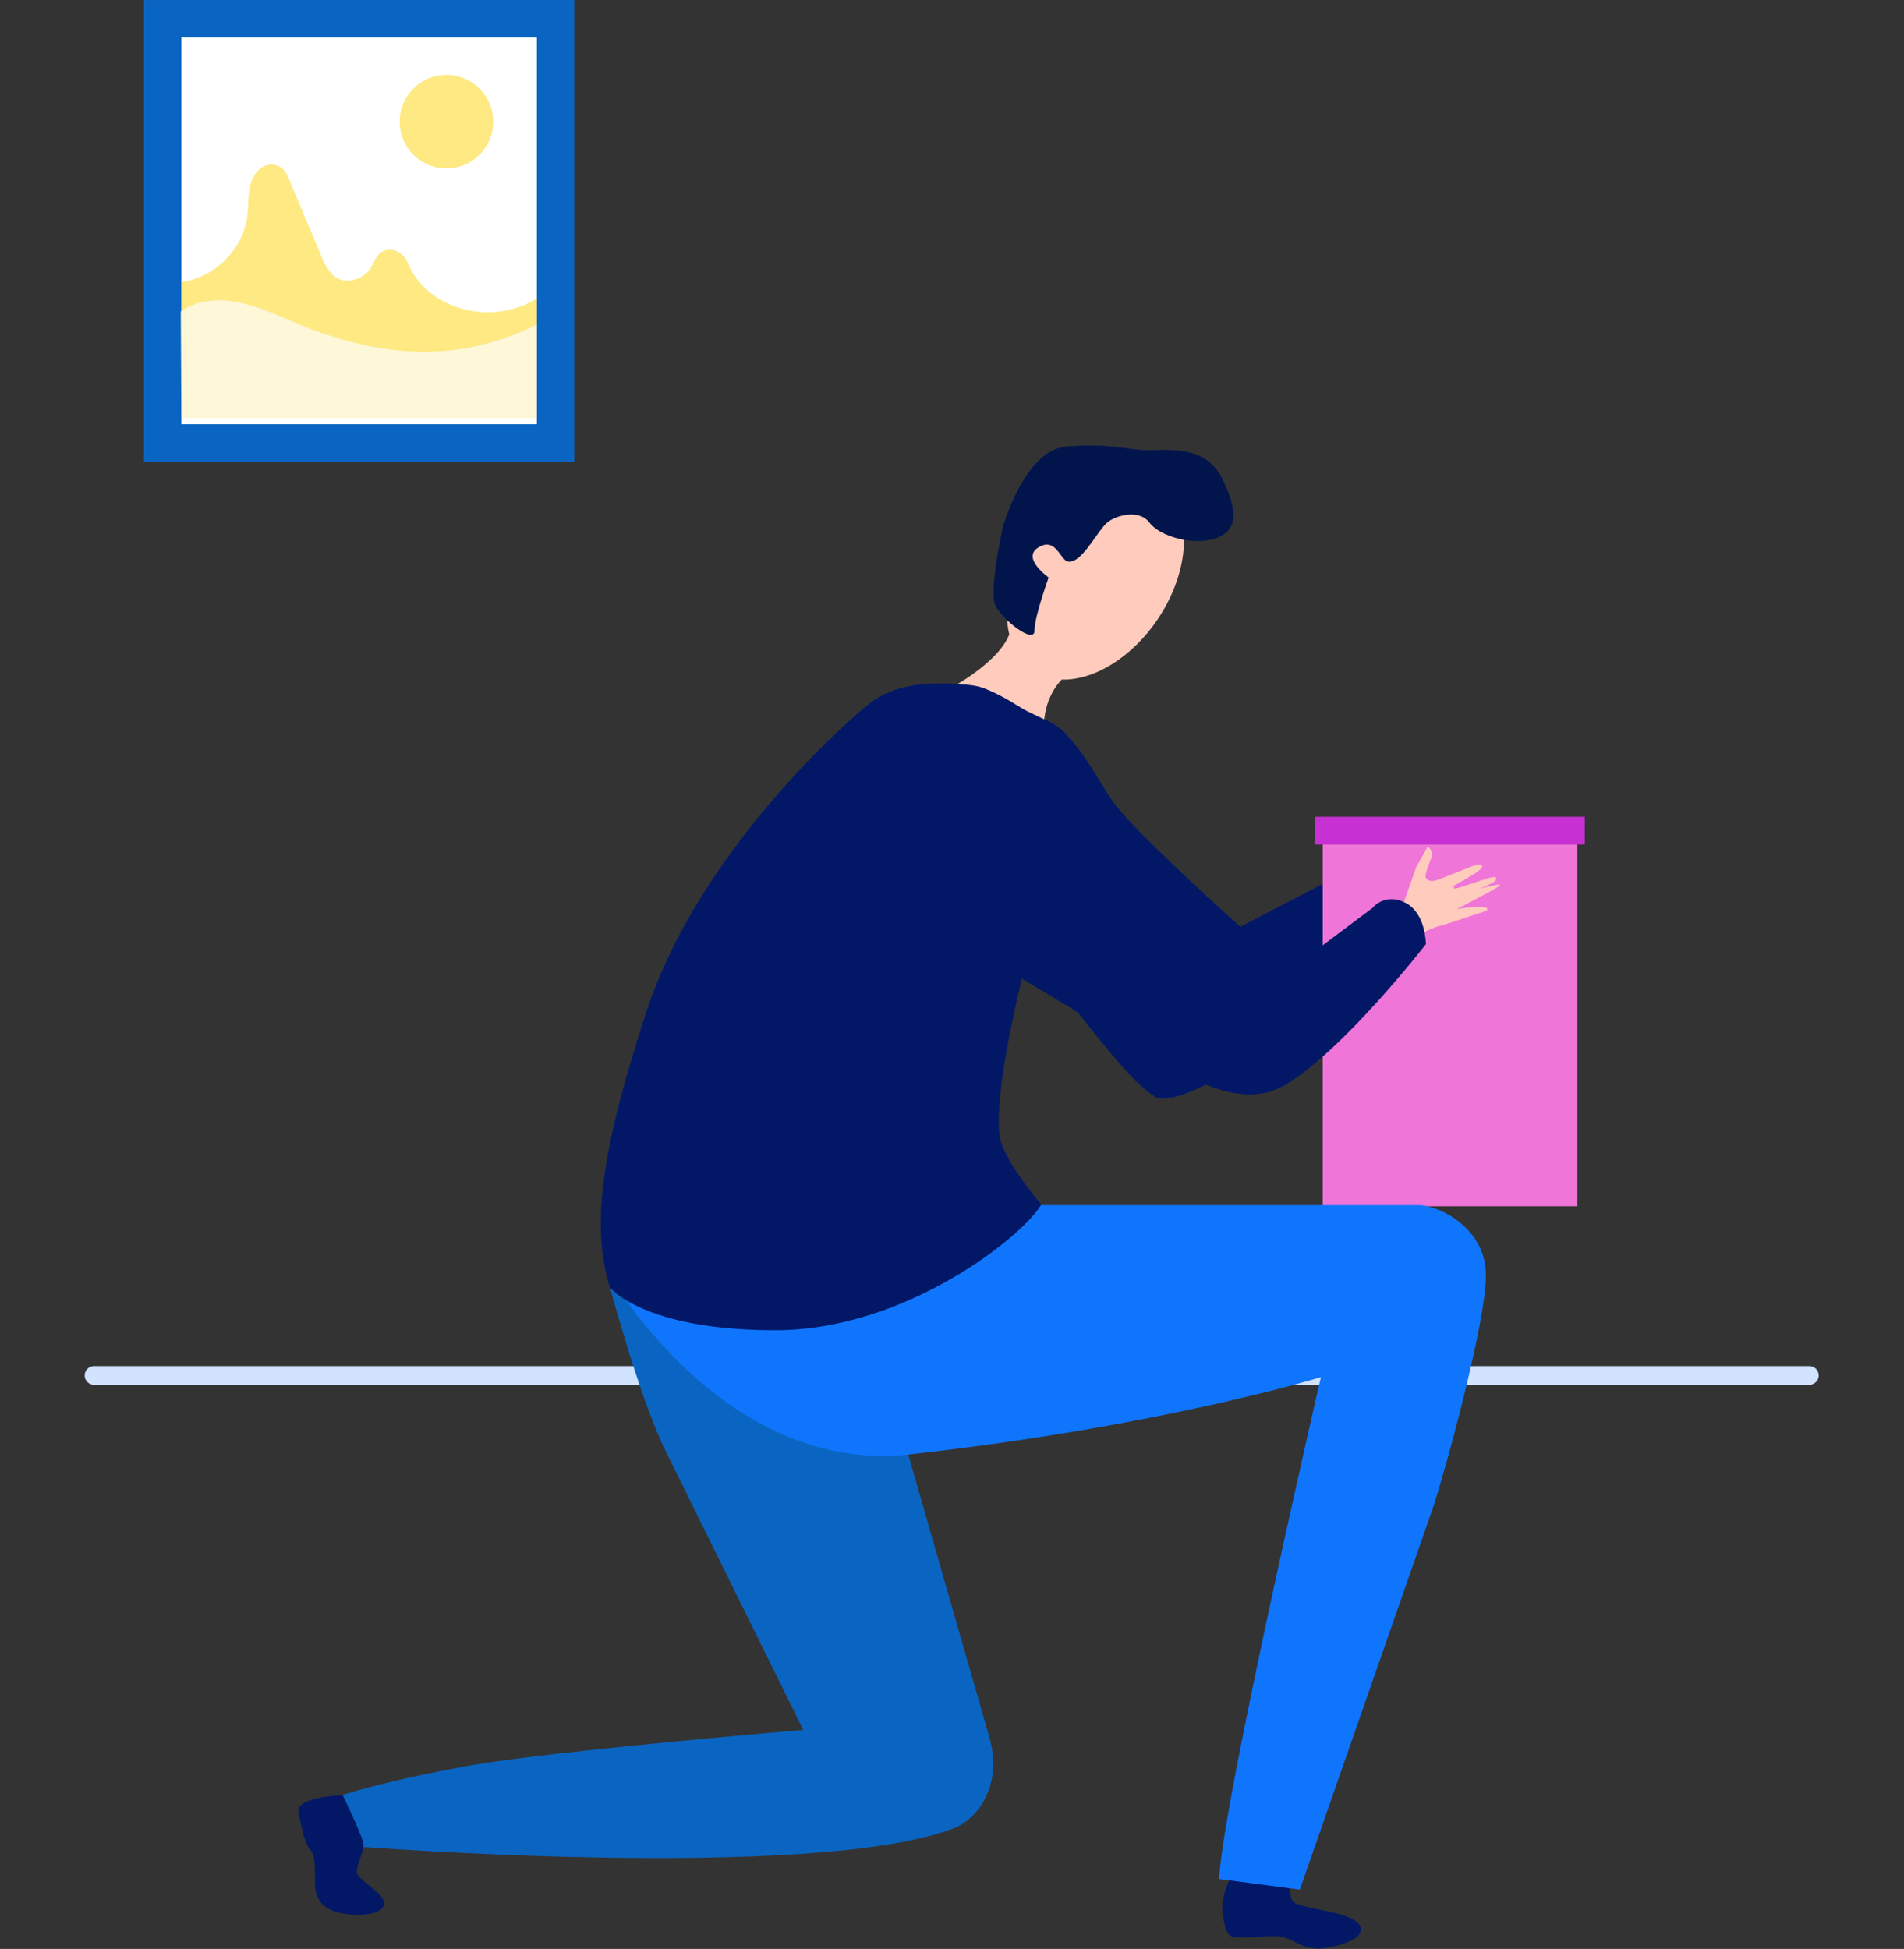 <svg xmlns="http://www.w3.org/2000/svg" width="100%" height="100%" viewBox="0 0 1272 1302" fill-rule="evenodd" stroke-linecap="round" stroke-miterlimit="10"><rect x="0" y="0" width="1272" height="1302" fill="#333333" stroke="none"/><g transform="matrix(4.167,0,0,4.167,-116.355,-358.333)"><path d="M120 86H51v74h69z" fill="#0a65c2"/><path d="M114 92H57v62h57z" fill="#fff"/><g fill-rule="nonzero"><path d="M107 105.5a7.5 7.5 0 1 1-15 0 7.5 7.5 0 1 1 15 0m7 28.3V144H57v-12.788c5.374-.7 9.98-5.348 10.6-10.705.276-2.408-.154-4.97 1.555-7.022.555-.666 1.374-1.093 2.24-1.1 1.838-.016 2.43 1.307 2.944 2.53l5.037 11.982c.66 1.572 1.476 3.3 3.08 3.9 1.4.52 3-.007 4.14-.952 1.4-1.152 1.384-3.704 3.696-3.8 1.328-.056 2.482.847 3 2.075 3.2 7.748 13.7 10.162 20.726 5.7" fill="#fee983"/><path d="M114 138.036V153H57l-.093-17.1.093-.06c2.8-1.848 6.1-2.023 9.396-1.324 3.327.7 6.414 2.22 9.554 3.5 5.92 2.435 12.207 4.13 18.607 4.35s12.936-1.098 19.443-4.35" fill="#fef7d8"/></g><path d="M43 306.5h275" fill="none" stroke="#d1e3fe" stroke-width="3"/><g fill-rule="nonzero"><path d="M240.55 227.405l-13.78 7.166s-15.517-13.894-19.844-19.292c-3.05-3.806-7.165-13.78-13.23-14.332l.55 38.584s15.986 22.6 19.844 22.6 9.92-3.308 13.78-7.166 17.088-20.394 17.088-20.394l-4.4-7.166z" fill="#021867"/><path d="M213.546 185.247c-4.18 6.214-10.29 9.848-15.4 9.694-.563.556-3.412 3.672-2.784 9.315l-15.435-7.717s8-4.164 9.8-8.827c-1.06-4.55.22-10.53 3.832-15.902 5.56-8.27 14.54-11.97 20.06-8.258s5.487 13.424-.074 21.695" fill="#ffcbbd"/><path d="M196.045 178.582s-2.27 6.242-2.27 8.512-5.107-1.702-6.242-3.972 1.135-12.485 1.135-12.485 3.405-12.484 10.215-13.052 9.362.443 12.484.568c3.32.133 9.647-1.135 12.484 4.54s2.27 8.512-1.135 9.647-8.796-.284-10.498-2.554-5.527-1.12-6.8 0c-1.663 1.45-4.057 6.556-6.242 6.242-1.305-.187-1.915-3.988-4.753-2.285s1.632 4.84 1.632 4.84" fill="#01154c"/></g><path d="M282 216.944h-43.2v4.438H282z" fill="#c731d3"/><path d="M280.816 221.382h-40.834v57.997h40.834z" fill="#ef75d8"/><g fill-rule="nonzero"><path d="M252.598 231.78l2.376-6.778 1.798-3.213c-.013-.31.964.604.677 1.56s-1.33 3.038-.842 3.5c.486.457.964.6 2.523-.078l3.9-1.535c.47-.175 2.178-1.014 2.514-.394s-4.332 2.974-4.486 3.136-.142.478.175.465 3.437-1.05 3.907-1.22l1.19-.377c.29-.078 1.768-.6 1.45.147-.207.48-1.095.78-1.512.983l-1.094.503c.675-.246 1.95-.466 2.635-.646.153-.04.474-.04.582.06.162.158-3.273 1.924-3.55 2.072l-3.35 1.786s4.865-.88 4.89.01c.01.308-1.414.66-1.628.73l-3.735 1.26-2.93.874c-.326.114-1.152.455-1.802.793l-.23.12-.776.174c-.585-1.053-2.662-3.85-2.662-3.85l-.02-.083z" fill="#ffcbbd"/><path d="M167.956 299.74l-42.783-9.413s5.084 19.54 9.585 28.544l21.945 44.452s-39.95 3.375-52.892 5.625-22.507 5.065-23.07 5.627-3.8 4.523 3.88 7.408c0 0 73.82 5.788 96.275-2.906 3.655-1.415 7.878-6.753 5.627-14.63l-18.568-64.708z" fill="#0a65c2"/><path d="M225.116 387.254s-1.653 2.756-1.103 6.063 1.103 3.307 3.308 3.307 5.032-.478 6.614 0c1.632.494 3.308 2.205 6.615 1.654s6.016-1.782 5.512-3.307c-.932-2.82-10.472-2.756-11.024-4.41s-.55-2.757-.55-2.757l-9.37-.55z" fill="#021867"/><path d="M124.876 289.144s18.346 33.437 48.987 30.008c40.5-4.532 65.833-12.38 65.833-12.38s-15.755 68.084-16.318 80.463l12.942 1.688 21.382-61.332c1.688-5.063 8.44-29.26 8.44-37.136s-7.878-11.253-10.69-11.253h-60.77s-12.66 17.724-46.42 17.724c0 0-18.603 1.5-23.386-7.783" fill="#1075fd"/><path d="M78.497 388.907c.197 1.452 1.103 3.308 4.4 3.858s6.614 0 6.614-1.653-4.4-3.858-4.4-4.96 1.102-3.307 1.102-4.4-3.355-7.97-3.355-7.97-7.118.254-7.118 2.458c0 0 .827 5.237 1.93 6.34s.613 4.756.827 6.34m178.048-151.585s-13.23 17.088-22.6 22.6-21.497-4.962-41.34-16.535l-.86-.506c-1.743 7.3-4.5 20.34-3.476 25.6.753 3.827 6.595 10.6 6.595 10.6-2.65 4.776-21.447 20.16-42.67 20.16s-26.522-6.897-26.522-6.897c-2.654-9.02-2.124-19.627 5.836-44.03s29.705-44.56 35.54-49.336c.056-.053.124-.1.184-.148 4.134-3.263 9.492-3.5 14.532-3.17 1.408.095 2.683.18 4.006.696 1.967.77 3.823 1.808 5.604 2.94 1.76 1.118 3.77 1.78 5.566 2.86.87.524 1.826 1.178 2.27 2.128.455.982.523 2.3.55 3.358.056 2.397-.24 4.805-.645 7.173l7.542 5.696L229.8 242.01c1.1 1.1 9.368-3.858 9.368-3.858l8.82-6.614s1.93-2.482 5.234-.828 3.3 6.613 3.3 6.613" fill="#021867"/></g></g></svg>